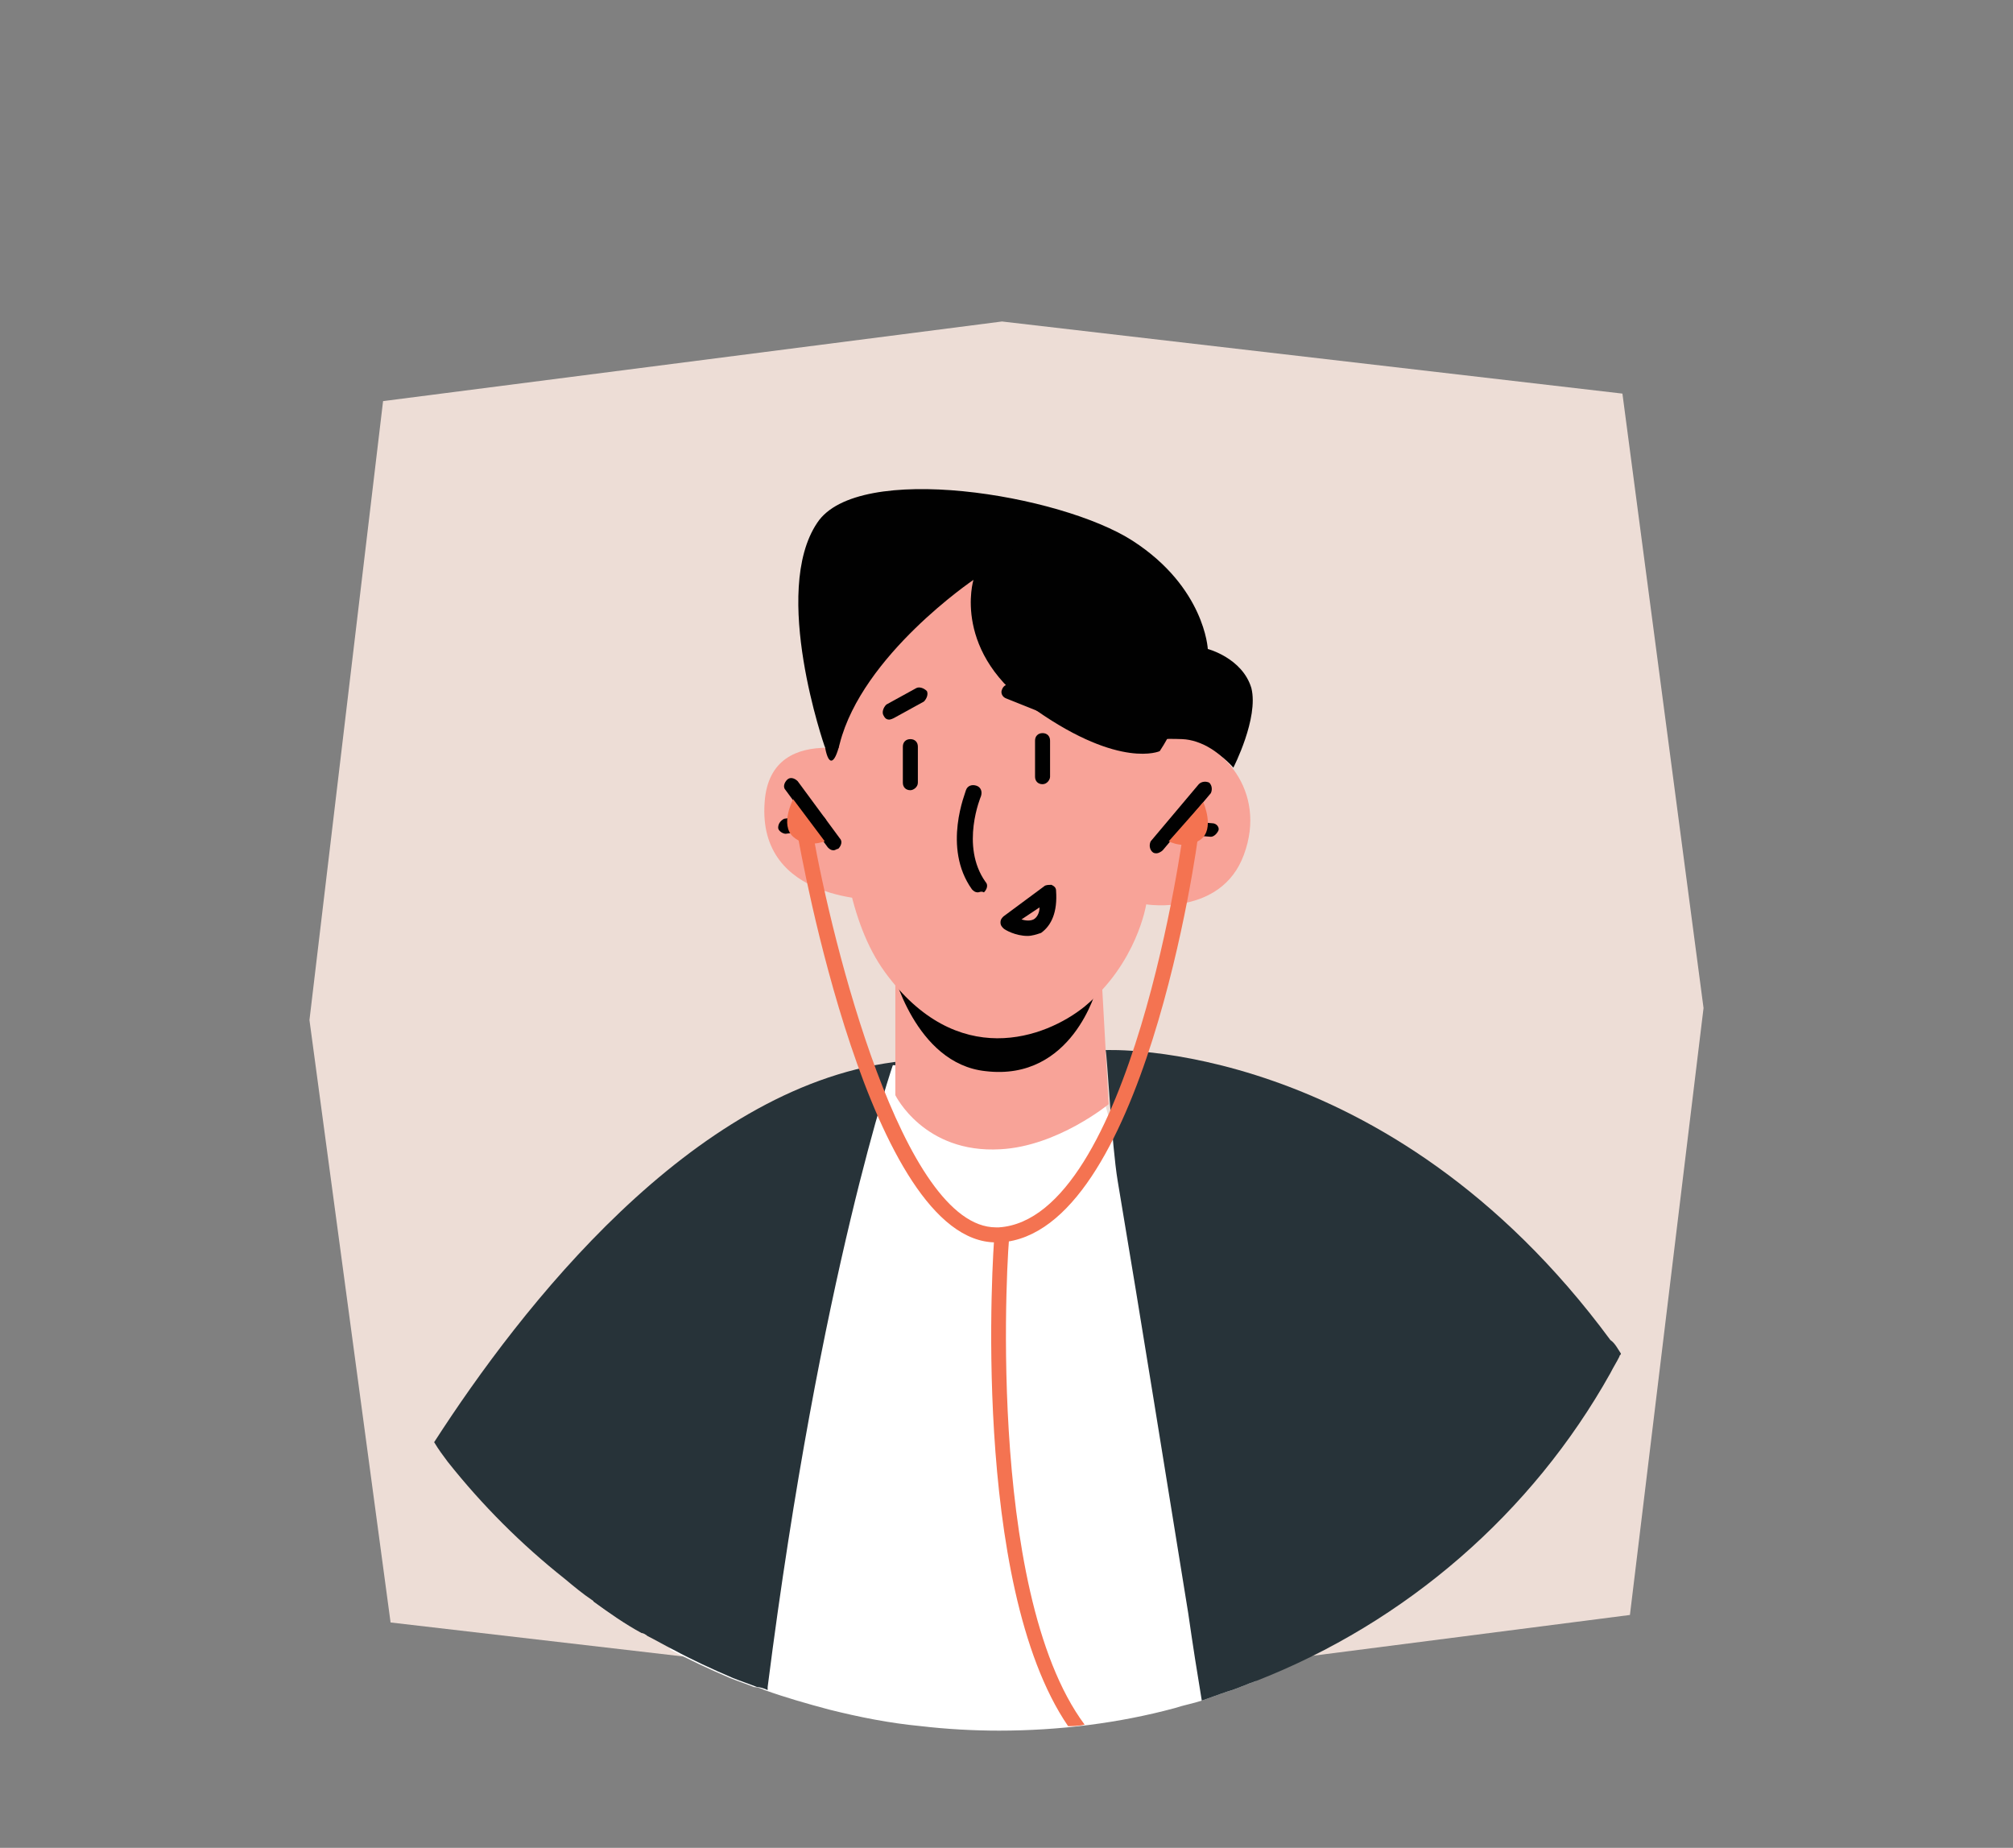 <?xml version="1.0" encoding="utf-8"?>
<!-- Generator: Adobe Illustrator 24.3.0, SVG Export Plug-In . SVG Version: 6.00 Build 0)  -->
<svg version="1.1" id="Calque_1" xmlns="http://www.w3.org/2000/svg" xmlns:xlink="http://www.w3.org/1999/xlink" x="0px" y="0px"
	 viewBox="0 0 134 123" style="enable-background:new 0 0 134 123;" xml:space="preserve">
<rect x="0" y="0" width="134" height="123" fill="#808080" stroke="none"/>
<style type="text/css">
	.st0{fill:#EDDDD6;}
	.st1{fill:#474780;}
	.st2{fill:#FCB45D;}
	.st3{fill:#F8A398;}
	.st4{fill:#010101;}
	.st5{fill:#FFFFFF;}
	.st6{fill:#FCB35B;}
	.st7{fill:#D19865;}
	.st8{fill:#7772D3;}
	.st9{fill:#46467F;}
	.st10{fill:#C49576;}
	.st11{fill:#F7734F;}
	.st12{fill:#2D328F;}
	.st13{fill:#9492C7;}
	.st14{fill:#7470B3;}
	.st15{fill:#2F3180;}
	.st16{fill:#F3C0BC;}
	.st17{fill:#65477F;}
	.st18{fill:#E56445;}
	.st19{fill:#FCD69F;}
	.st20{fill:#FEBF6A;}
	.st21{fill:#4485A5;}
	.st22{fill:#E24786;}
	.st23{fill:#FCA397;}
	.st24{fill:#7A491D;}
	.st25{fill:#EFADA3;}
	.st26{fill:#273339;}
	.st27{fill:#F47351;}
	.st28{fill:#B77E34;}
	.st29{fill:#C48C4E;}
	.st30{fill:#F7CBA4;}
	.st31{fill:#7C3C1D;}
	.st32{fill:#A85527;}
	.st33{fill:#CC997F;}
	.st34{fill:#D8B7A9;}
	.st35{fill:#F7C29A;}
	.st36{fill:#E5AC39;}
</style>
<polygon class="st0" points="25.5,26.7 20.6,67.9 26,108 67.3,112.8 108.5,107.5 113.4,67.1 108,26.2 66.7,21.4 "/>
<g>
	<path class="st26" d="M83.1,105.6l-1,0.4l-3,1.3l-17.7,7.5c-2.1-0.2-4.1-0.6-6.1-1.1c-1.5-0.4-2.9-0.8-4.3-1.3
		c-0.2-0.1-0.5-0.2-0.7-0.2c-0.5-0.2-1.1-0.4-1.6-0.6c-1.4-0.6-2.7-1.2-4-1.9c-0.6-0.3-1.1-0.6-1.7-0.9c-0.1-0.1-0.3-0.2-0.4-0.2
		c-1.1-0.6-2.1-1.3-3.2-2.1c-0.6-0.4-1.2-0.9-1.8-1.4c-2.9-2.3-5.5-4.9-7.8-7.8c-0.3-0.4-0.6-0.8-0.9-1.3c5.8-9,17.1-23.5,30.6-25.3
		c1.9-0.3,3.7-0.1,5.3,0.3c4,1,7.1,3.9,9.6,7.6c0.4,0.6,0.8,1.1,1.1,1.7C81.6,90.6,83.1,105.6,83.1,105.6z"/>
</g>
<g>
	<path class="st4" d="M54.9,49.7c0,0-3.6-10.3-0.5-14.9c2.7-4.1,16.2-1.9,21,1.2s5,7.2,5,7.2s2.3,0.6,2.9,2.6c0.5,2-1.2,5.3-1.2,5.3
		s-2.4-3-5.8-1.1C72.9,52.1,54.9,49.7,54.9,49.7z"/>
</g>
<g>
	<g>
		<path class="st5" d="M83.6,111.9c-0.6,0.2-1.2,0.5-1.9,0.7c-0.6,0.2-1.1,0.4-1.7,0.6s-1.2,0.3-1.8,0.5c-3.7,1-7.7,1.5-11.7,1.5
			c-1.7,0-3.5-0.1-5.2-0.3c-2.1-0.2-4.1-0.6-6.1-1.1c-1.5-0.4-2.9-0.8-4.3-1.3c-0.2-0.1-0.5-0.2-0.7-0.2c-0.5-0.2-1.1-0.4-1.6-0.6
			c-1.4-0.6-2.7-1.2-4-1.9c0.6-5.5,1.1-9.1,1.1-9.1l13.7-29.8l5.3,0.3l8.4,0.4v0.1l2.3,8.8l6.6,25.8L83.6,111.9z"/>
	</g>
</g>
<g>
	<g>
		<g>
			<g>
				<g>
					<path class="st3" d="M73.3,64.5l0.5,9c0,0-3.4,2.8-7.2,3c-5.1,0.3-7-3.6-7-3.6v-9.2L73.3,64.5z"/>
				</g>
			</g>
		</g>
	</g>
</g>
<g>
	<g>
		<g>
			<g>
				<g>
					<path class="st4" d="M73,65.8c0,0-1.6,6.2-7.4,5.5c-4.7-0.5-6.2-6.8-6.2-6.8L73,65.8z"/>
				</g>
			</g>
		</g>
	</g>
</g>
<g>
	<g>
		<g>
			<g>
				<g>
					<path class="st3" d="M56.3,43.9c0,0-2.2,14.2,2.6,20.8s10.7,4.4,13.3,2.3c3.5-2.9,4.1-6.8,4.1-6.8s5,0.8,6.5-3.3
						c1.6-4.3-1.6-7.6-4.1-7.7c-2.5-0.1-2.8,0.3-2.8,0.3l0.6-4.5C76.5,45,60.9,28.8,56.3,43.9z"/>
				</g>
			</g>
		</g>
	</g>
</g>
<g>
	<g>
		<g>
			<g>
				<g>
					<path class="st3" d="M58.9,50.5c0,0-7.6-2.9-8,2.9c-0.5,6.7,7.6,6.5,7.6,6.5L58.9,50.5z"/>
				</g>
			</g>
		</g>
	</g>
</g>
<g>
	<g>
		<path class="st4" d="M77.2,50c0,0-2.6,1.2-8.2-2.7c-5.7-3.8-4.2-8.7-4.2-8.7s-7.4,5-8.9,10.9c-1.5,6-2.9-13.8,5.7-13.7
			C70.1,36,83.1,41.1,77.2,50z"/>
	</g>
</g>
<g>
	<g>
		<path class="st26" d="M59.5,70.7c0,0-4.9,14.1-8.4,41.6c0,0.1,0,0.1,0,0.2c-0.2-0.1-0.5-0.2-0.7-0.2c-0.5-0.2-1.1-0.4-1.6-0.6
			c-1.4-0.6-2.7-1.2-4-1.9c-0.6-0.3-1.1-0.6-1.7-0.9c-0.1-0.1-0.3-0.2-0.4-0.2c-1.1-0.6-2.1-1.3-3.2-2.1c0.2-3.6,0.4-5.8,0.4-5.8
			L59.5,70.7z"/>
	</g>
</g>
<g>
	<g>
		<path class="st26" d="M107.9,90.1c0,0.1-0.1,0.1-0.1,0.2c-0.2,0.4-0.4,0.7-0.6,1.1c-5.2,9.3-13.6,16.6-23.6,20.5
			c-0.6,0.2-1.2,0.5-1.9,0.7c-0.6,0.2-1.1,0.4-1.7,0.6c-0.3-1.8-0.6-3.7-0.9-5.8c-1.4-8.6-3.1-19.3-4.7-28.8
			c-0.4-2.4-0.7-8.4-0.8-8.7c0,0,18.7-0.9,33.6,19.3C107.5,89.4,107.7,89.8,107.9,90.1z"/>
	</g>
</g>
<g>
	<path class="st4" d="M77,56.8c-0.1,0-0.2,0-0.3-0.1c-0.2-0.2-0.2-0.5-0.1-0.7l3.2-3.8c0.2-0.2,0.5-0.2,0.7-0.1
		c0.2,0.2,0.2,0.5,0.1,0.7l-3.2,3.8C77.3,56.7,77.1,56.8,77,56.8z"/>
</g>
<g>
	<path class="st4" d="M80.6,55.7C80.6,55.7,80.5,55.7,80.6,55.7l-2.4-0.2c-0.3,0-0.5-0.3-0.4-0.5c0-0.3,0.3-0.5,0.5-0.4l2.4,0.2
		c0.3,0,0.5,0.3,0.4,0.5C81,55.5,80.8,55.7,80.6,55.7z"/>
</g>
<g>
	<path class="st4" d="M69.4,52.2c-0.3,0-0.5-0.2-0.5-0.5v-2.4c0-0.3,0.2-0.5,0.5-0.5s0.5,0.2,0.5,0.5v2.4
		C69.9,51.9,69.7,52.2,69.4,52.2L69.4,52.2z"/>
</g>
<g>
	<path class="st4" d="M60.6,52.6c-0.3,0-0.5-0.2-0.5-0.5v-2.4c0-0.3,0.2-0.5,0.5-0.5s0.5,0.2,0.5,0.5v2.4
		C61.1,52.4,60.8,52.6,60.6,52.6z"/>
</g>
<g>
	<path class="st4" d="M55.5,56.6c-0.2,0-0.3-0.1-0.4-0.2l-2.8-3.8c-0.2-0.2-0.1-0.5,0.1-0.7c0.2-0.2,0.5-0.1,0.7,0.1l2.8,3.8
		c0.2,0.2,0.1,0.5-0.1,0.7C55.7,56.5,55.6,56.6,55.5,56.6z"/>
</g>
<g>
	<path class="st4" d="M52.3,55.5c-0.2,0-0.5-0.2-0.5-0.4c0-0.3,0.2-0.5,0.4-0.6l2.2-0.3c0.3,0,0.5,0.2,0.6,0.4
		c0,0.3-0.2,0.5-0.4,0.6L52.3,55.5L52.3,55.5z"/>
</g>
<g>
	<path class="st4" d="M65.1,59.4c-0.2,0-0.3-0.1-0.4-0.2c-2-2.8-0.4-6.5-0.4-6.6c0.1-0.3,0.4-0.4,0.7-0.3c0.3,0.1,0.4,0.4,0.3,0.7
		c0,0-1.4,3.3,0.3,5.7c0.2,0.2,0.1,0.5-0.1,0.7C65.3,59.3,65.2,59.4,65.1,59.4z"/>
</g>
<g>
	<path class="st4" d="M68.4,62.3c-0.8,0-1.5-0.4-1.6-0.5s-0.2-0.2-0.2-0.4s0.1-0.3,0.2-0.4l2.7-2c0.1-0.1,0.3-0.1,0.5-0.1
		c0.2,0.1,0.3,0.2,0.3,0.4c0.1,1.4-0.3,2.3-1,2.8C69,62.2,68.7,62.3,68.4,62.3z M68,61.2c0.3,0.1,0.6,0.1,0.8,0
		c0.2-0.1,0.4-0.4,0.4-0.8L68,61.2z"/>
</g>
<g>
	<path class="st4" d="M59.2,47.9c-0.2,0-0.3-0.1-0.4-0.3c-0.1-0.2,0-0.5,0.2-0.7l2-1.1c0.2-0.1,0.5,0,0.7,0.2c0.1,0.2,0,0.5-0.2,0.7
		l-2,1.1C59.3,47.9,59.2,47.9,59.2,47.9z"/>
</g>
<g>
	<path class="st4" d="M70.2,47.7c-0.1,0-0.1,0-0.2,0l-3-1.2c-0.3-0.1-0.4-0.4-0.3-0.6c0.1-0.3,0.4-0.4,0.6-0.3l3,1.2
		c0.3,0.1,0.4,0.4,0.3,0.6C70.5,47.6,70.4,47.7,70.2,47.7z"/>
</g>
<g>
	<path class="st27" d="M80.1,53.4c0,0,0.8,1.8-0.2,2.5S77.8,56,77.8,56L80.1,53.4z"/>
</g>
<g>
	<path class="st27" d="M52.8,53.2c0,0-0.9,1.7,0,2.5s2.1,0.3,2.1,0.3L52.8,53.2z"/>
</g>
<g>
	<path class="st27" d="M66.3,82.7c-8.4,0-13-26-13.2-27.1c0-0.3,0.1-0.5,0.4-0.6c0.3-0.1,0.5,0.1,0.6,0.4c1.3,7.4,6,26.3,12.2,26.3
		c0.1,0,0.1,0,0.2,0c8.8-0.6,12.3-26.3,12.3-26.6s0.3-0.5,0.6-0.4c0.3,0,0.5,0.3,0.4,0.6c-0.1,1.1-3.7,26.8-13.2,27.4
		C66.5,82.7,66.4,82.7,66.3,82.7z"/>
</g>
<g>
	<g>
		<path class="st27" d="M72.2,114.8c-0.4,0.1-0.8,0.1-1.1,0.1c-6.5-9.5-5-31.7-4.9-32.7c0-0.3,0.3-0.5,0.5-0.5
			c0.3,0,0.5,0.3,0.5,0.5C67.1,82.5,65.5,105.8,72.2,114.8z"/>
	</g>
</g>
</svg>
